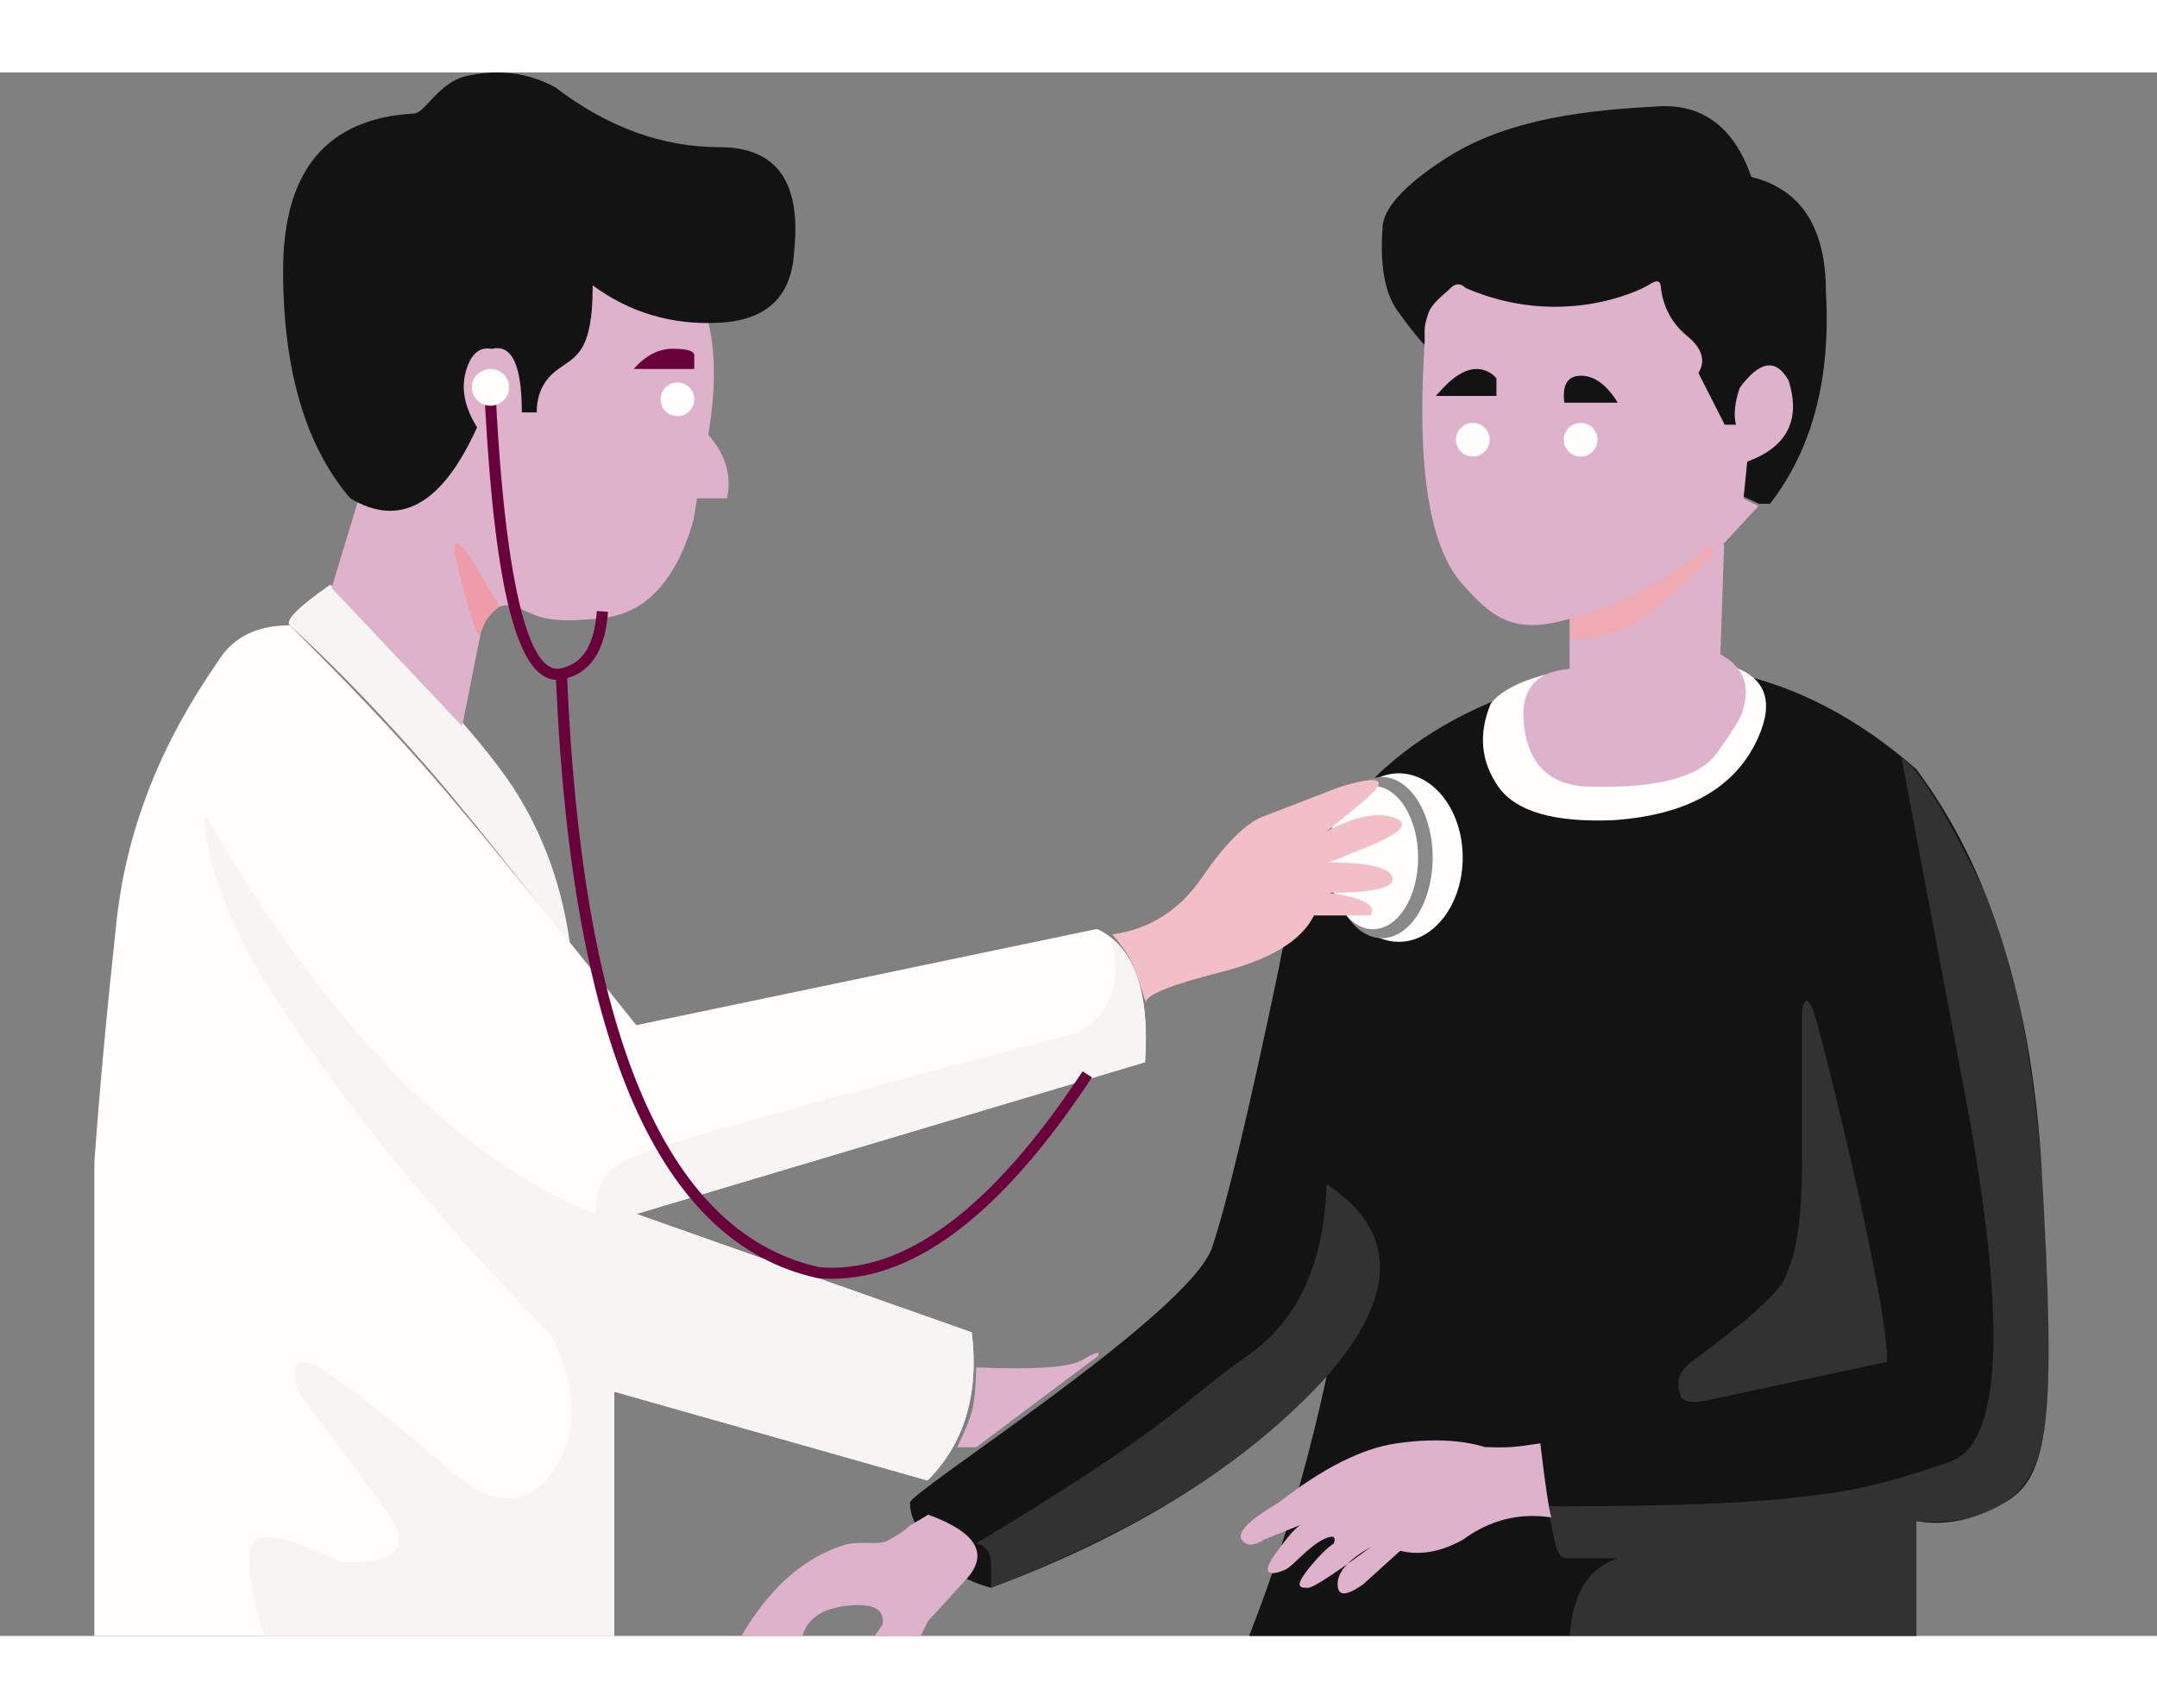 
<svg xmlns="http://www.w3.org/2000/svg" width="320" height="253.5" viewBox="0 0 320 232">
    <rect x="0" y="0" width="320" height="232" fill="#808080" stroke="none"/>
    <g fill="none" fill-rule="evenodd">
        <g>
            <g>
                <g transform="translate(-242, -192) translate(242, 192) translate(14, 0)">
                    <g>
                        <path fill="#131313" d="M0 124.215c0-1.649 41.563-28.029 44.845-37.921 2.187-6.595 5.468-20.335 9.843-41.219C58.334 24.191 70.73 10.268 91.877 3.307c21.146-6.962 40.287-2.931 57.423 12.09 10.937 14.656 17.135 34.441 18.594 59.355 2.187 37.372 1.093 45.616-5.47 49.463-4.374 2.565-8.75 3.48-13.124 2.748V144H50.313c4.74-12.09 8.568-24.914 11.485-38.47-11.667 12.823-28.256 23.265-49.767 31.325-4.01-1.099-6.927-2.93-8.75-5.495C.547 127.512 0 125.864 0 124.215z" transform="translate(121, 88)"/>
                        <path fill="#898989" d="M12.031 136.855c22.605-8.793 39.194-19.235 49.767-31.326 10.573-12.09 10.573-21.617 0-28.578-.365 11.724-4.193 20.151-11.485 25.28-10.937 7.695-10.39 9.893-40.47 28.03 1.46.366 2.188 1.465 2.188 3.297v3.297zM147.112 13.749l9.844 52.21c5.833 32.242 4.922 49.646-2.735 52.21-11.484 3.848-18.047 6.596-57.97 6.596-1.1-.038-1.647-.038-1.64 0 1.094 5.495 1.293 7.694 2.734 7.694h7.657c-4.375 1.465-6.745 5.312-7.11 11.541H149.3v-17.037c10.573.733 16.77-3.114 18.594-11.541 2.734-12.64.546-63.202-8.204-81.339-5.833-12.09-10.026-18.869-12.578-20.334z" opacity=".262" transform="translate(121, 88)"/>
                        <path fill="#898989" d="M132.346 51.12c.365-1.832.912-1.832 1.64 0 1.095 2.748 11.485 45.066 10.938 52.21l-25.703 5.497c-2.917.732-4.558.55-4.922-.55-.547-1.649-.547-3.297 1.64-4.946 2.188-1.649 12.032-8.794 13.673-12.091 1.64-3.298 2.734-7.694 2.734-18.136V51.12z" opacity=".262" transform="translate(121, 88)"/>
                        <path fill="#DDB2CA" d="M93.517 115.422c.73 6.228 1.276 9.892 1.64 10.991-4.739-.732-9.114.367-13.124 3.298-3.282 1.832-6.38 2.381-9.297 1.649l-5.47 4.946c-2.551 1.832-3.827 1.832-3.827 0s1.64-3.664 4.922-5.496c-5.47 4.03-8.568 6.045-9.297 6.045-1.094 0-2.188 0 0-2.748 1.458-1.831 2.734-3.114 3.828-3.847.364-1.099-.183-1.282-1.64-.55-2.188 1.1-4.376 3.848-5.47 4.397-1.094.55-4.375 1.65-1.64-2.198 1.823-2.565 3.099-4.03 3.828-4.397l-5.47 2.199s-2.187 1.649-3.28 0c-.73-1.1 1.093-2.931 5.468-5.496 6.563-5.13 12.397-8.06 17.5-8.793 5.105-.733 9.48-.55 13.126.55 1.619.062 2.895.062 3.828 0 .934-.063 2.392-.246 4.375-.55z" transform="translate(121, 88)"/>
                    </g>
                    <g>
                        <path fill="#FFFEFD" d="M28.987 6.042c-4.74 0-8.204 1.648-10.392 4.944-3.281 4.944-13.126 18.676-15.313 39C1.823 63.536.729 75.436 0 85.69V156h77.115v-36.254l46.488 13.184c5.47-5.493 7.657-12.817 6.563-21.972L80.396 93.38l75.475-22.52c.73-10.62-1.64-17.212-7.11-19.775L80.397 65.366C66.1 47.476 56.075 35.208 50.317 28.563c-5.759-6.644-12.869-14.151-21.33-22.52z" transform="translate(-0, 76)"/>
                        <path fill="#F6F5F4" d="M35.003 0c14.584 14.282 23.882 24.718 27.892 31.31 4.011 6.591 6.563 13.915 7.657 21.972-10.195-12.997-17.305-21.785-21.33-26.367C36.92 12.911 29.477 6.534 28.988 6.042c-.73-.732 1.276-2.746 6.016-6.042z" transform="translate(-0, 76)"/>
                        <path fill="#F6F5F4" d="M25.158 156c-2.187-7.324-2.734-11.901-1.64-13.732 1.093-1.831 5.469-.916 13.125 2.746 8.386.366 10.574-2.197 6.563-7.69-4.01-5.493-8.203-11.17-12.579-17.028-1.458-3.296-1.276-4.944.547-4.944s8.569 4.944 20.236 14.831c6.928 6.592 12.397 7.14 16.408 1.648 4.01-5.493 4.01-12.268 0-20.324-17.502-17.944-31.721-35.521-42.66-52.732-5.834-9.888-8.75-18.127-8.75-24.719C34.638 65.55 53.962 85.324 74.38 93.38c-.365-3.662 1.276-6.408 4.922-8.24 3.646-1.83 25.887-8.055 66.724-18.675 4.74-2.93 6.38-7.324 4.922-13.183-.365-1.099.182-.733 1.64 1.098 2.188 2.747 3.83 7.141 3.282 16.48L80.397 93.38l49.77 17.578c1.093 9.155-1.095 16.479-6.564 21.972l-46.488-13.184V156H25.158z" transform="translate(-0, 76)"/>
                    </g>
                    <g>
                        <path fill="#DDB2CA" d="M11.067 43.234v20.509L7.194 76.49 26.56 97l2.766-13.857c1.107-3.326 2.767-4.62 4.98-3.88 3.32 1.108 3.874 2.771 13.28 1.663 6.272-.74 10.699-5.543 13.281-14.412l.553-3.325h4.427c.738-3.326-.184-6.467-2.767-9.423 1.107-6.652 1.107-12.195 0-16.629-1.66-6.651-12.173-28.823-32.094-21.063-13.28 5.174-19.92 14.227-19.92 27.16z" transform="translate(28, 0)"/>
                        <path fill="#131313" d="M19.367 6.097C6.456 6.837 0 14.597 0 29.377 0 44.158 3.32 55.43 9.96 63.19c7.378 4.434 13.65.923 18.814-10.532-1.844-2.956-2.398-5.727-1.66-8.314.738-2.587 2.029-3.695 3.873-3.326 2.952-.739 4.427 2.402 4.427 9.423h2.214c0-2.587.922-4.619 2.766-6.097 2.767-2.217 5.534-2.217 5.534-12.749 5.533 4.065 11.804 5.913 18.814 5.543 7.009-.37 10.698-3.88 11.066-10.531 1.107-10.347-2.582-15.52-11.066-15.52-8.485 0-16.6-2.956-24.348-8.869C36.336 0 31.91-.554 27.114.554c-4.05.936-6.087 5.543-7.747 5.543z" transform="translate(28, 0)"/>
                        <path fill="#EE9CAA" d="M25.454 71.503v-1.109c0-.739.369-.739 1.107 0 .737.74 2.582 3.696 5.533 8.869-1.475 1.108-2.398 2.402-2.767 3.88-.369 1.478-1.66-2.402-3.873-11.64z" transform="translate(28, 0)"/>
                    </g>
                    <g transform="translate(56, 44)">
                        <path fill="#69013B" fill-rule="nonzero" d="M3.596 4.864l.043.813.091 1.6c.125 2.112.262 4.135.412 6.067l.114 1.433.06.704.12 1.382c.042.455.084.905.127 1.349l.13 1.315c.066.649.134 1.285.204 1.91l.141 1.23c1.795 15.176 4.606 22.46 8.08 21.776 3.21-.632 5.015-3.31 5.403-8.27l.018-.25 1.657.11c-.369 5.447-2.385 8.799-6.056 9.847l-.03-.668c2.178 53.275 14.538 82.523 36.853 87.933l.626.145.32.024c12.29.827 25.072-8.618 38.294-28.484l.405-.612 1.392.89c-13.66 20.733-27.046 30.728-40.21 29.837l-.399-.03-.109-.017c-23.501-5.144-36.345-34.539-38.76-87.993l-.034-.78c-5.774-.228-9.043-13.617-10.504-40.32l-.046-.856 1.658-.085z"/>
                        <ellipse cx="2.767" cy="2.726" fill="#FFFEFD" rx="2.767" ry="2.726"/>
                    </g>
                    <g transform="translate(183, 104)">
                        <ellipse cx="10.52" cy="12.5" fill="#FFFEFD" rx="9.48" ry="12.5"/>
                        <ellipse cx="8.01" cy="12.5" fill="#898989" rx="7.529" ry="11.957"/>
                        <ellipse cx="6.692" cy="12.5" fill="#FFFEFD" rx="6.692" ry="10.628"/>
                    </g>
                    <path fill="#F3BFC7" d="M151 127.896c5.544-.749 9.978-3.556 13.305-8.42 3.326-4.866 6.282-7.86 8.87-8.983l11.641-4.49c6.283-1.872 7.391-1.123 3.326 2.245-4.065 3.368-5.913 4.865-5.543 4.49 4.065-2.245 7.391-2.993 9.978-2.245 3.88 1.123-1.109 3.368-3.88 4.491l-5.544 2.246c5.913 0 9.054.748 9.424 2.245.37 1.497-2.772 2.246-9.424 2.246 5.174.748 7.207 1.87 6.098 3.368h-8.316c-1.847 3.742-6.467 6.549-13.859 8.42-7.391 1.871-11.087 3.368-11.087 4.491-.88-2.906-1.62-4.965-2.217-6.175-.598-1.21-1.522-2.52-2.772-3.93z"/>
                    <circle cx="86.5" cy="48.5" r="2.5" fill="#FFFEFD"/>
                    <path fill="#69013B" d="M80 44c1.765-2 3.706-3 5.824-3C87.94 41 89 41.333 89 42v2h-9z"/>
                    <path fill="#FFFEFD" d="M207.148 93.681c2.205-2.97 8.268-5.013 18.19-6.127 14.882-1.671 26.457 0 21.497 11.14-3.308 7.428-10.473 11.513-21.497 12.255-8.82.372-14.515-1.3-17.087-5.013-2.573-3.714-2.94-7.798-1.103-12.255z"/>
                    <path fill="#DDB2CA" d="M218.852 81.439v7.08c-5.22.364-7.458 3.27-6.712 8.716.746 5.447 3.729 8.352 8.949 8.715 10.44.364 16.966-1.27 19.576-4.902 2.61-3.631 3.916-5.81 3.916-6.536 1.118-3.632 0-6.355-3.356-8.17L241.784 70l-22.932 8.715v2.724z"/>
                    <path fill="#131313" d="M246.932 64h1.659c6.265-8.084 9.03-18.556 8.293-31.416 0-9.553-3.686-15.249-11.058-17.086-2.58-7.349-7.187-10.84-13.822-10.472-9.951.551-22.114 1.654-31.513 7.716-6.266 4.042-9.399 7.533-9.399 10.472-.368 5.512.369 9.554 2.212 12.126 1.843 2.572 3.317 4.41 4.423 5.511L246.932 64z"/>
                    <path fill="#DDB2CA" d="M197.313 40.758l-.043.726c-1.02 17.498.851 28.95 5.613 34.358 7.24 8.223 11.139 9.868 38.429-5.482l5.57-6.03-2.228-1.096.557-5.482c5.94-2.193 7.982-6.213 6.126-12.06-1.857-3.29-4.27-2.924-7.24 1.096-.743 2.193-.929 4.02-.557 5.482h-1.671l-3.899-7.675c1.114-1.827.557-3.654-1.67-5.482-2.228-1.827-3.528-4.203-3.9-7.126 0-1.097-.556-1.28-1.67-.548-1.67 1.096-13.367 6.578-27.29.548-.743-.731-1.486-.731-2.228 0-1.114 1.096-2.785 2.193-3.342 3.837-.797 2.355-.405 2.456-.557 4.934z"/>
                    <circle cx="204.5" cy="54.5" r="2.5" fill="#FFFEFD"/>
                    <circle cx="220.5" cy="54.5" r="2.5" fill="#FFFEFD"/>
                    <path fill="#131313" d="M199.5 47.478c3-3.478 5.667-4.348 8-2.608l.5.521V48h-9l.5-.522zM218.07 49c-.33-2.667.496-4 2.479-4 1.982 0 3.8 1.333 5.451 4h-7.93z"/>
                    <path fill="#F0AAB1" d="M240 71.75V70c-6.83 5.444-13.83 9.139-21 11.083V84c3.415 0 6.317-.583 8.707-1.75 2.39-1.167 6.488-4.667 12.293-10.5z"/>
                    <path fill="#DDB2CA" d="M120.882 215.688l2.827-1.688c7.163 2.625 9.048 5.813 5.655 9.563-3.393 3.75-5.278 5.812-5.655 6.187l-1.13 2.25h-6.787l1.131-1.688c.377-2.25-1.32-3.187-5.09-2.812-3.77.375-6.031 1.875-6.785 4.5H96c4.147-7.125 9.236-11.625 15.268-13.5 2.09-.65 5.045.022 6.22-.563 1.509-.75 2.64-1.5 3.394-2.25zM130.825 192.145c8.664.377 13.937 0 15.82-1.129 1.884-1.129 2.638-1.317 2.26-.564L130.826 204H128c1.189-2.43 1.942-4.312 2.26-5.645.318-1.334.506-3.404.565-6.21z"/>
                </g>
                <path d="M0 0H320V232H0z" transform="translate(-242, -192) translate(242, 192)"/>
            </g>
        </g>
    </g>
</svg>
